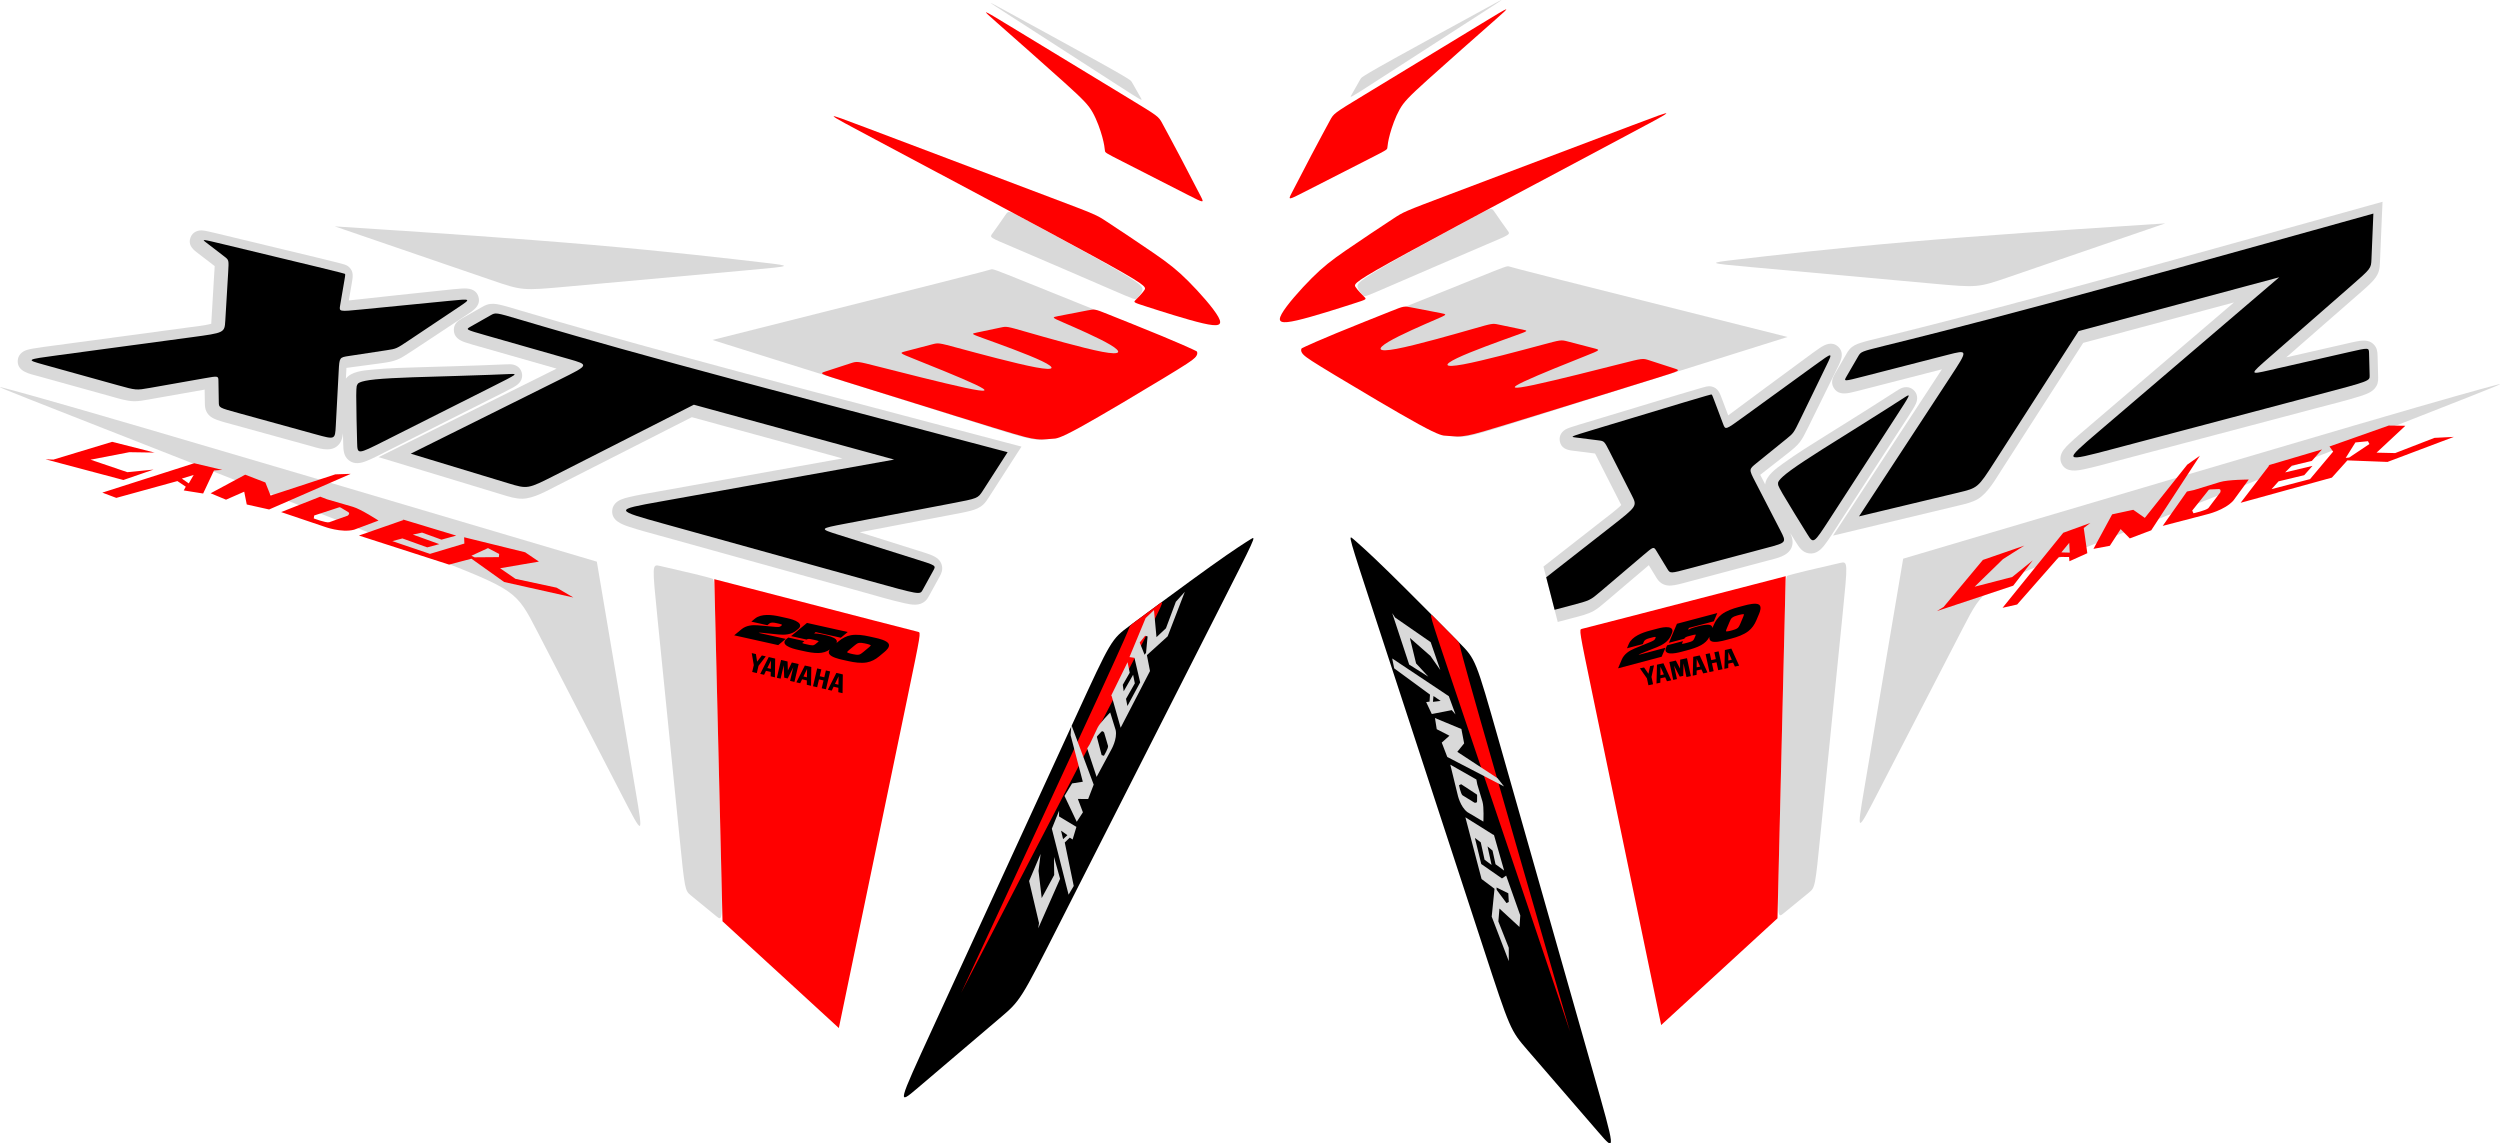 <?xml version="1.0" encoding="UTF-8"?>
<!DOCTYPE svg PUBLIC "-//W3C//DTD SVG 1.1//EN" "http://www.w3.org/Graphics/SVG/1.1/DTD/svg11.dtd">
<!-- Creator: CorelDRAW -->
<svg xmlns="http://www.w3.org/2000/svg" xml:space="preserve" width="1178.99mm" height="539.232mm" version="1.1" style="shape-rendering:geometricPrecision; text-rendering:geometricPrecision; image-rendering:optimizeQuality; fill-rule:evenodd; clip-rule:evenodd"
viewBox="0 0 39029.94 17851.11"
 xmlns:xlink="http://www.w3.org/1999/xlink"
 xmlns:xodm="http://www.corel.com/coreldraw/odm/2003">
 <defs>
  <style type="text/css">
   <![CDATA[
    .fil1 {fill:black}
    .fil0 {fill:#D9D9D9}
    .fil2 {fill:red}
   ]]>
  </style>
 </defs>
 <g id="Camada_x0020_1">
  <path class="fil0" d="M13422.81 8309.73c295.92,93.27 591.84,186.53 887.76,279.8 75.56,23.81 156.03,47.09 229.46,76.54 79.7,31.96 148.84,79.1 166.2,170.32 12.14,63.76 -7.44,112.15 -36.96,165.84 -55.99,101.82 -111.96,203.65 -167.95,305.46 -14.91,27.11 -29.66,50.04 -52.52,71.63 -91.62,86.53 -215.35,63 -325.87,38.49 -216.48,-48.03 -437.69,-114.84 -651.59,-174.23 -1061.88,-294.86 -2123.77,-589.71 -3185.65,-884.57 -154.53,-42.91 -313.57,-84.41 -465.59,-135.18 -116.66,-38.95 -270.81,-96.5 -262.79,-248.56 4.49,-85.12 61.91,-143.09 135.64,-175.22 40.96,-17.85 86.86,-29.83 130.28,-40.14 134.41,-31.91 274.58,-54.76 410.65,-79.18 972.49,-174.54 1944.98,-349.06 2917.47,-523.59 0.21,-0.04 0.42,-0.08 0.64,-0.12 -630.73,-172.77 -1261.47,-345.55 -1892.21,-518.32 -152.94,-41.89 -305.86,-83.83 -458.81,-125.71 -124.92,63.46 -249.82,126.94 -374.74,190.41 -576.55,292.95 -1153.11,585.91 -1729.66,878.85 -153.31,77.9 -363.23,199.56 -537.87,203.77 -109.71,2.65 -219.37,-33.86 -323.26,-65.39 -405.62,-123.06 -811.24,-246.12 -1216.85,-369.18 -101.37,-30.75 -202.72,-61.58 -304.11,-92.27l-404 -122.3 377.94 -187.97c154.88,-77.03 309.78,-154.04 464.67,-231.06 619.55,-308.08 1239.1,-616.14 1858.65,-924.22 25.9,-12.87 51.88,-25.72 77.85,-38.63 -398.57,-113.8 -797.14,-227.6 -1195.71,-341.4 -77.11,-22.01 -156.82,-43.26 -232.65,-69.17 -91.23,-31.18 -176.27,-82.37 -175.88,-194.55 0.31,-91 57.93,-139.72 128.21,-179.58 104.73,-59.38 209.46,-118.75 314.18,-178.13 24.06,-13.64 46.93,-25.94 73.33,-34.85 69.66,-23.51 135.49,-15.29 205.46,0.65 103.12,23.49 208.66,57.37 310.18,87.45 820.6,243.17 1643.59,475.27 2469.27,700.7 1393.04,380.33 2789.93,748.17 4186.22,1116.39 317.27,83.67 634.5,167.46 951.8,251l223.36 58.81 -125.29 194c-25.75,39.98 -51.43,79.96 -77.15,119.96 -103.07,160.25 -206.15,320.49 -309.22,480.74 -25.29,39.33 -49.38,76.2 -83.77,108.59 -56.27,53 -122.78,78.38 -196.18,97.96 -103.55,27.63 -214.54,46.3 -319.93,66.41 -471,89.91 -942,179.83 -1413,269.73z"/>
  <path class="fil0" d="M5400.2 5911.33c82.95,-111.28 272.25,-126.89 397.22,-139.37 266.72,-26.65 545.44,-32.4 813.61,-40.64 152.83,-4.69 305.67,-8.77 458.51,-13.26 275.46,-8.09 550.75,-17.96 826.07,-29.74 23.08,-0.98 46.52,-2.2 69.61,-1.52 79.45,2.34 151.22,39.75 177.97,121.26 27.81,84.72 -11.61,160.29 -79.28,207.69 -24.28,17.01 -51.25,31.87 -77.31,45.98 -95.07,51.48 -193.24,99.53 -289.84,148.16 -557.54,280.63 -1115.08,561.24 -1672.62,841.87 -96.2,48.42 -196.88,102.1 -296.47,142.71 -92.32,37.65 -193.09,60.58 -279.94,-6.75 -83.87,-65.02 -86.83,-160.57 -89.33,-256.21 -1.46,-55.82 -3.02,-111.75 -4.56,-167.75 -7.6,76.28 -26.48,149.66 -91.3,202.28 -118.55,96.26 -297.93,28.6 -428.39,-7.36 -403.01,-111.09 -806.03,-222.18 -1209.05,-333.28 -77.98,-21.49 -161.51,-42.3 -237.39,-69.98 -71.58,-26.11 -133.37,-62.45 -166.8,-134.77 -18.65,-40.34 -21.67,-76.91 -22.38,-120.13 -1.2,-72.73 -2.39,-145.47 -3.59,-218.2 -7.36,1.42 -14.25,2.73 -20.43,3.82 -285.05,50.33 -570.11,100.65 -855.16,150.98 -74.4,13.14 -150.97,28.15 -226.77,26.97 -113.13,-1.75 -240.1,-42.54 -348.77,-72.73 -383.73,-106.61 -767.46,-213.22 -1151.19,-319.83 -123.53,-34.32 -322.82,-67.11 -315.85,-238.77 3.52,-86.55 63.98,-144.01 141.06,-168.78 31.67,-10.18 65.84,-16.63 98.59,-22.36 108.44,-18.97 219.49,-32.47 328.63,-47.17 690.35,-93.02 1380.7,-186.05 2071.05,-279.08 57.78,-7.79 297.23,-34.78 381.89,-60.9 1.28,-14.95 1.72,-31.44 2.36,-42.23 15.07,-252.49 30.14,-504.99 45.21,-757.48 1.5,-25.22 5.89,-67.97 5.97,-100.73 -0.24,-0.18 -0.47,-0.36 -0.71,-0.54 -94.88,-72.92 -189.79,-145.83 -284.67,-218.74 -72.11,-55.41 -131.55,-125.43 -90.75,-229.14 32.1,-81.6 110.2,-115.84 191.47,-107.48 24.09,2.48 48.54,7.47 72.22,12.48 85.22,18.05 170.49,39.45 255.22,59.79 483.23,116.04 966.58,231.76 1449.45,349.29 116.04,28.24 232.26,56.37 347.96,86.02 28.7,7.35 57.87,14.62 86.14,23.53 26.62,8.39 49.59,20.45 70.53,39.39 79.78,72.14 59.23,161.27 43.81,251.63 -15.37,90.08 -30.74,180.15 -46.11,270.23 497.08,-55.71 994.78,-107.63 1492.12,-160.18 90.2,-9.53 182.15,-20.61 272.64,-25.97 103.83,-6.14 218.65,4.71 257.54,124.95 48.92,151.25 -101.43,232.95 -202.76,299.92 -277.57,183.45 -555.14,366.9 -832.71,550.35 -214.77,141.94 -248.98,159.91 -502.99,194.07 -173.81,23.38 -347.61,46.75 -521.42,70.12 -1.88,27.33 -2.45,56.97 -3.43,75.38 -1.64,30.74 -3.27,61.48 -4.91,92.23z"/>
  <path class="fil1" d="M4953.78 4166.38c-374.46,-91.15 -1090.78,-263.17 -1448.95,-349.17 -358.16,-86.01 -358.16,-86.01 -287,-31.32 71.17,54.69 213.52,164.05 284.67,218.74 71.17,54.69 71.17,54.69 59.87,244.06 -11.31,189.37 -33.91,568.11 -45.21,757.48 -11.31,189.37 -11.31,189.37 -529.07,259.14 -517.76,69.76 -1553.28,209.3 -2071.05,279.07 -517.76,69.76 -517.76,69.76 -229.97,149.72 287.8,79.95 863.4,239.87 1151.19,319.82 287.8,79.95 287.8,79.95 501.59,42.2 213.79,-37.75 641.37,-113.23 855.16,-150.98 213.79,-37.75 213.79,-37.75 215.15,45.12 1.36,82.85 4.09,248.58 5.45,331.44 1.36,82.85 1.36,82.85 303.62,166.17 302.27,83.31 906.79,249.95 1209.05,333.28 302.27,83.31 302.27,83.31 313.66,-130.75 11.39,-214.06 34.15,-642.18 45.54,-856.24 11.39,-214.06 11.39,-214.06 159.55,-236.62 148.18,-22.56 444.54,-67.69 592.71,-90.25 148.18,-22.56 148.18,-22.56 343.15,-152.87 194.97,-130.3 584.92,-390.9 779.9,-521.2 194.97,-130.3 194.97,-130.3 -149.13,-96.45 -344.1,33.83 -1032.3,101.5 -1376.41,135.35 -344.1,33.83 -344.1,33.83 -327.39,-64.15 16.71,-97.98 50.16,-293.95 66.87,-391.93 16.72,-97.98 16.72,-97.98 0.41,-103.12 -16.3,-5.14 -48.89,-15.41 -423.36,-106.55zm5637.68 1525.31c-1332.07,-363.69 -2092.52,-589.03 -2472.74,-701.69 -380.22,-112.68 -380.22,-112.68 -458.77,-68.14 -78.54,44.54 -235.63,133.59 -314.18,178.13 -78.54,44.54 -78.54,44.54 243.68,136.54 322.23,91.99 966.68,275.99 1288.89,368 322.23,91.99 322.23,91.99 -142.43,323.05 -464.65,231.05 -1393.99,693.16 -1858.65,924.22 -464.65,231.05 -464.65,231.05 -464.65,231.05 0,0 0,0 304.21,92.3 304.22,92.29 912.64,276.88 1216.85,369.19 304.22,92.29 304.22,92.29 736.64,-127.42 432.42,-219.71 1297.25,-659.14 1729.66,-878.86 432.42,-219.71 432.42,-219.71 432.42,-219.71 0,0 0,0 521.25,142.79 521.26,142.78 1563.77,428.34 2085.02,571.13 521.26,142.78 521.26,142.78 521.26,142.78 0,0 0,0 -729.37,130.91 -729.36,130.9 -2188.1,392.69 -2917.47,523.59 -729.36,130.9 -729.36,130.9 67.05,352.04 796.41,221.15 2389.24,663.42 3185.65,884.57 796.41,221.15 796.41,221.15 838.4,144.79 41.99,-76.37 125.96,-229.11 167.95,-305.46 41.99,-76.37 41.99,-76.37 -262.29,-172.26 -304.27,-95.91 -912.81,-287.71 -1217.09,-383.6 -304.27,-95.91 -304.27,-95.91 108.84,-174.76 413.11,-78.86 1239.32,-236.59 1652.43,-315.44 413.11,-78.87 413.11,-78.87 490.41,-199.05 77.31,-120.19 231.92,-360.56 309.22,-480.74 77.31,-120.19 77.31,-120.19 77.31,-120.19 0,0 0,0 -951.86,-251.01 -951.85,-251.03 -2855.55,-753.07 -4187.63,-1116.76zm-3467.39 177.74c-417.81,12.27 -979.76,25.11 -1260.37,53.14 -280.61,28.04 -279.9,71.27 -285.09,83.97 -5.2,12.7 -16.3,-5.14 -17.01,171.45 -0.7,176.58 9,547.58 13.85,733.08 4.85,185.5 4.85,185.5 423.01,-24.97 418.16,-210.47 1254.47,-631.4 1672.62,-841.87 418.16,-210.47 418.16,-210.47 281.31,-204.62 -136.83,5.85 -410.5,17.54 -828.31,29.81z"/>
  <path class="fil0" d="M35692.97 5579.29c302.5,-68.99 605,-137.99 907.51,-206.98 77.24,-17.62 158.45,-38.18 236.7,-49.86 84.93,-12.68 168.41,-6.93 229.48,63.03 42.68,48.9 50.23,100.55 51.88,161.8 3.11,116.15 6.25,232.31 9.36,348.46 0.83,30.92 -0.31,58.17 -9.14,88.35 -35.36,120.96 -154.03,163.16 -261.79,197.83 -211.09,67.9 -435.75,122 -650.35,178.79 -1065.38,281.94 -2130.77,563.9 -3196.15,845.84 -155.04,41.03 -313.26,85.56 -470.11,118.54 -120.36,25.31 -282.47,53.51 -352.36,-81.77 -39.12,-75.72 -18.85,-154.75 28.55,-219.74 26.33,-36.09 59.89,-69.62 92.16,-100.45 99.88,-95.44 209.3,-185.97 314.4,-275.78 751.12,-641.89 1502.24,-1283.77 2253.36,-1925.66 0.16,-0.14 0.33,-0.28 0.49,-0.42 -631.62,169.51 -1263.24,339.03 -1894.86,508.54 -153.15,41.1 -306.32,82.16 -459.47,123.29 -75.74,117.87 -151.48,235.75 -227.22,353.63 -349.6,544.08 -699.19,1088.15 -1048.79,1632.23 -92.96,144.67 -212.67,355.71 -361.26,447.56 -93.35,57.7 -206.43,81.59 -312.01,106.87 -412.23,98.69 -824.45,197.39 -1236.68,296.08 -103.02,24.67 -206.06,49.26 -309.07,73.99l-410.44 98.54 231.21 -353.14c94.76,-144.72 189.53,-289.43 284.3,-434.14 379.07,-578.85 758.13,-1157.69 1137.19,-1736.54 15.85,-24.2 31.78,-48.4 47.66,-72.66 -401.46,103.13 -802.93,206.26 -1204.39,309.39 -77.67,19.95 -157.19,41.88 -235.72,57.83 -94.48,19.18 -193.74,17.95 -250.06,-79.05 -45.7,-78.7 -20.59,-149.85 19.94,-219.75 60.38,-104.15 120.78,-208.29 181.16,-312.44 13.87,-23.92 27.4,-46.09 45.68,-67.12 48.24,-55.48 109.21,-81.63 177.64,-103.23 100.86,-31.82 209.06,-55.89 311.87,-81.21 831.04,-204.68 1658.55,-420.1 2485.01,-642.65 1394.35,-375.47 2785.73,-763.67 4176.77,-1151.23 316.07,-88.06 632.18,-176 948.22,-264.19l222.47 -62.08 -10.13 230.72c-2.03,47.51 -3.99,94.99 -5.99,142.5 -8,190.37 -16.02,380.73 -24.01,571.1 -1.96,46.71 -4.12,90.71 -17.44,136.03 -21.79,74.16 -66.37,129.67 -119.82,183.64 -75.41,76.16 -161.77,148.33 -242.55,218.93 -361.07,315.52 -722.13,631.05 -1083.2,946.58z"/>
  <path class="fil0" d="M24319.39 9710.1l-223.09 -864.45c305.15,-238.55 610.29,-477.1 915.44,-715.64 45.94,-35.91 238.95,-180.17 298.82,-245.47 -6.45,-13.55 -14.4,-28 -19.3,-37.64 -114.54,-225.52 -229.08,-451.04 -343.62,-676.57 -11.44,-22.52 -29.26,-61.63 -45.74,-89.95 -0.3,-0.04 -0.59,-0.07 -0.88,-0.11 -118.73,-15 -237.46,-29.99 -356.18,-44.98 -90.22,-11.39 -176.89,-41.79 -194.07,-151.9 -13.52,-86.64 36.58,-155.64 110.95,-189.48 22.04,-10.03 45.66,-18.08 68.64,-25.71 82.67,-27.48 167.06,-52.08 250.46,-77.32 475.66,-143.97 951.27,-288.26 1427.37,-430.75 114.41,-34.25 228.93,-68.68 343.75,-101.54 28.48,-8.15 57.33,-16.62 86.23,-23.21 27.21,-6.21 53.13,-7.4 80.78,-1.64 105.29,21.96 132.58,109.26 164.92,195.03 32.24,85.5 64.48,171.01 96.72,256.51 400.85,-299.18 804.15,-595.4 1206.83,-892 73.03,-53.79 146.78,-109.8 222.18,-160.14 86.51,-57.75 191.08,-106.38 285.38,-22.27 118.62,105.82 30.14,252.28 -23.48,361.26 -146.88,298.54 -293.76,597.08 -440.64,895.61 -113.65,230.99 -134.1,263.78 -336.06,421.57 -138.19,107.97 -276.38,215.94 -414.57,323.91 12.18,24.54 26.66,50.4 35.11,66.79 14.12,27.36 28.23,54.71 42.36,82.07 15.37,-137.94 170.86,-247.04 272.41,-320.94 216.72,-157.73 454.36,-303.5 681.63,-446.08 129.52,-81.26 259.38,-161.98 389,-243.06 233.64,-146.14 466.24,-293.71 697.9,-442.96 19.42,-12.51 39.04,-25.4 59.3,-36.48 69.75,-38.12 150.58,-42.08 214.85,14.74 66.8,59.07 70.95,144.2 36.49,219.29 -12.36,26.93 -28.14,53.39 -43.49,78.73 -56.04,92.46 -116.5,183.52 -175.3,274.28 -339.41,523.84 -678.83,1047.66 -1018.24,1571.49 -58.57,90.39 -118.34,187.58 -183.77,272.93 -60.65,79.12 -136.03,149.82 -245.01,135.59 -105.22,-13.75 -156.05,-94.72 -206.52,-176 -29.45,-47.43 -59.06,-94.92 -88.68,-142.47 31.98,69.68 52.75,142.54 23.39,220.7 -53.69,142.96 -242.67,175.18 -373.43,210.05 -403.93,107.71 -807.87,215.43 -1211.8,323.14 -78.16,20.84 -160.76,45.09 -240.23,59.53 -74.97,13.62 -146.64,13.48 -212.03,-32.05 -36.48,-25.4 -57.55,-55.44 -80,-92.38 -37.78,-62.17 -75.55,-124.33 -113.32,-186.5 -5.63,4.95 -10.92,9.55 -15.7,13.62 -220.58,187.44 -441.18,374.86 -661.76,562.3 -57.58,48.93 -116.07,100.55 -182.09,137.83 -98.51,55.63 -228.71,84.58 -337.73,113.42 -74.72,19.76 -149.45,39.53 -224.17,59.29z"/>
  <path class="fil1" d="M31926.92 4750.13c-1333.33,359.03 -2103.45,548.71 -2488.51,643.55 -385.06,94.83 -385.06,94.83 -430.35,172.95 -45.28,78.11 -135.86,234.32 -181.16,312.44 -45.28,78.11 -45.28,78.11 279.28,-5.26 324.57,-83.38 973.69,-250.13 1298.25,-333.5 324.56,-83.38 324.56,-83.38 40.27,350.75 -284.29,434.13 -852.89,1302.4 -1137.19,1736.54 -284.29,434.13 -284.29,434.13 -284.29,434.13 0,0 0,0 309.17,-74.02 309.17,-74.03 927.51,-222.07 1236.67,-296.08 309.17,-74.03 309.17,-74.03 571.37,-482.09 262.2,-408.06 786.58,-1224.17 1048.78,-1632.23 262.2,-408.06 262.2,-408.06 262.2,-408.06 0,0 0,0 521.98,-140.08 521.99,-140.1 1565.96,-420.28 2087.94,-560.36 521.99,-140.1 521.99,-140.1 521.99,-140.1 0,0 0,0 -563.34,481.42 -563.33,481.41 -1690.01,1444.23 -2253.35,1925.66 -563.34,481.41 -563.34,481.41 235.7,269.95 799.04,-211.46 2397.11,-634.39 3196.15,-845.85 799.04,-211.46 799.04,-211.46 796.7,-298.57 -2.34,-87.12 -7.03,-261.35 -9.36,-348.46 -2.34,-87.12 -2.34,-87.12 -313.38,-16.17 -311.04,70.93 -933.12,212.82 -1244.16,283.77 -311.04,70.93 -311.04,70.93 5.66,-205.81 316.69,-276.75 950.05,-830.24 1266.74,-1106.97 316.69,-276.75 316.69,-276.75 322.68,-419.51 6,-142.78 18.02,-428.33 24.01,-571.1 6,-142.78 6,-142.78 6,-142.78 0,0 0,0 -948.28,264.21 -948.28,264.19 -2844.84,792.58 -4178.18,1151.62zm-7656.56 4769.96l-130.93 -507.34c366.22,-286.3 762.64,-596.19 1010.19,-789.7 411.6,-321.77 411.6,-321.77 325.7,-490.91 -85.91,-169.14 -257.72,-507.43 -343.63,-676.57 -85.91,-169.14 -85.91,-169.14 -174.96,-180.39 -89.04,-11.25 -267.13,-33.73 -356.18,-44.98 -89.04,-11.25 -89.04,-11.25 263.51,-117.95 352.55,-106.71 1057.66,-320.11 1426.87,-430.61 369.22,-110.51 402.54,-118.11 419.2,-121.91 16.66,-3.8 16.66,-3.8 51.74,89.2 35.07,93 105.2,279.02 140.27,372.03 35.07,93 35.07,93 314.95,-110.02 279.87,-203.03 839.62,-609.08 1119.5,-812.11 279.87,-203.04 279.87,-203.04 177.43,7.91 -102.44,210.95 -307.34,632.83 -409.78,843.78 -102.44,210.95 -102.44,210.95 -218.93,305.27 -116.48,94.32 -349.45,282.97 -465.93,377.3 -116.48,94.32 -116.48,94.32 -18.17,284.81 98.3,190.49 294.93,571.48 393.24,761.97 98.3,190.49 98.3,190.49 -204.65,271.28 -302.95,80.78 -908.85,242.34 -1211.8,323.13 -302.95,80.78 -302.95,80.78 -345.98,9.96 -43.03,-70.82 -129.1,-212.48 -172.13,-283.29 -43.03,-70.82 -43.03,-70.82 -208.47,69.75 -165.44,140.58 -496.32,421.72 -661.76,562.29 -165.44,140.58 -165.44,140.58 -454.2,216.96 -73.02,19.31 -164.49,43.5 -265.09,70.11zm4753.9 -2865c-354.38,221.65 -832.87,516.6 -1060.9,682.55 -228.01,165.95 -205.56,202.9 -203.63,216.48 1.93,13.58 -16.66,3.8 71.93,156.55 88.59,152.75 284.38,468.04 382.28,625.68 97.89,157.64 97.89,157.64 352.45,-235.23 254.56,-392.88 763.69,-1178.62 1018.24,-1571.5 254.56,-392.87 254.56,-392.87 139.41,-318.69 -115.13,74.17 -345.41,222.51 -699.79,444.16z"/>
  <path class="fil0" d="M9239.44 3822.6c-1192.87,-103.26 -2602.95,-195.85 -3308,-242.13 -705.03,-46.29 -705.03,-46.29 -705.03,-46.29 0,0 0,0 487.82,167.36 487.84,167.35 1463.5,502.07 1951.32,669.42 487.84,167.36 487.84,167.36 1192.87,103.27 705.05,-64.1 2115.13,-192.3 2820.16,-256.38 705.04,-64.1 705.04,-64.1 217.21,-121.06 -487.82,-56.98 -1463.49,-170.93 -2656.35,-274.19z"/>
  <path class="fil0" d="M29790.49 3776.08c1192.87,-103.26 2602.95,-195.85 3308,-242.13 705.03,-46.29 705.03,-46.29 705.03,-46.29 0,0 0,0 -487.82,167.36 -487.84,167.35 -1463.5,502.07 -1951.32,669.42 -487.84,167.36 -487.84,167.36 -1192.87,103.27 -705.05,-64.1 -2115.13,-192.3 -2820.16,-256.38 -705.04,-64.1 -705.04,-64.1 -217.21,-121.06 487.82,-56.98 1463.49,-170.93 2656.35,-274.19z"/>
  <path class="fil0" d="M14630.45 4424.37c-729.96,185.16 -2118.68,534.13 -2813.04,708.61 -694.35,174.48 -694.35,174.48 -694.35,174.48 0,0 0,0 861.7,270.62 861.72,270.61 2585.16,811.86 3446.87,1082.49 861.72,270.61 861.72,270.61 1278.33,35.6 416.62,-235.02 1249.83,-705.03 1666.45,-940.05 416.62,-235.02 416.62,-235.02 -131.74,-455.79 -548.36,-220.77 -1645.09,-662.3 -2193.46,-883.07 -548.36,-220.77 -548.36,-220.77 -583.97,-210.09 -35.61,10.68 -106.82,32.04 -836.79,217.2z"/>
  <path class="fil0" d="M24399.48 4377.86c729.96,185.16 2118.68,534.13 2813.04,708.61 694.35,174.48 694.35,174.48 694.35,174.48 0,0 0,0 -861.7,270.62 -861.72,270.61 -2585.16,811.87 -3446.87,1082.49 -861.72,270.61 -861.72,270.61 -1278.33,35.6 -416.62,-235.02 -1249.83,-705.03 -1666.45,-940.05 -416.62,-235.02 -416.62,-235.02 131.75,-455.79 548.36,-220.77 1645.09,-662.3 2193.46,-883.07 548.36,-220.77 548.36,-220.77 583.97,-210.09 35.61,10.68 106.82,32.04 836.79,217.2z"/>
  <path class="fil0" d="M10840.15 8960.24c-162.01,-39.17 -411.26,-96.14 -535.9,-124.63 -124.62,-28.49 -124.62,-28.49 -39.17,820.77 85.47,849.25 256.38,2547.76 341.84,3397.01 85.46,849.25 85.46,849.25 183.38,929.38 97.93,80.11 293.78,240.36 391.7,320.48 97.93,80.11 97.93,80.11 76.56,-810.08 -21.37,-890.2 -64.09,-2670.61 -85.45,-3560.8 -21.37,-890.21 -21.37,-890.21 -58.76,-900.89 -37.39,-10.68 -112.17,-32.06 -274.2,-71.23z"/>
  <path class="fil0" d="M28189.79 8913.73c162.01,-39.17 411.26,-96.14 535.9,-124.63 124.62,-28.49 124.62,-28.49 39.17,820.77 -85.47,849.25 -256.38,2547.76 -341.84,3397.01 -85.46,849.25 -85.46,849.25 -183.38,929.38 -97.93,80.11 -293.78,240.36 -391.7,320.48 -97.93,80.11 -97.93,80.11 -76.56,-810.08 21.37,-890.2 64.09,-2670.61 85.45,-3560.8 21.37,-890.21 21.37,-890.21 58.76,-900.89 37.39,-10.68 112.17,-32.06 274.2,-71.23z"/>
  <path class="fil0" d="M2263.67 6685.48c1570.31,459.34 4312.14,1271.2 5683.05,1677.13 1370.91,405.93 1370.91,405.93 1370.91,405.93 0,0 0,0 121.06,715.73 121.07,715.72 363.21,2147.16 484.28,2862.89 121.07,715.72 121.07,715.72 -210.09,74.77 -331.15,-640.95 -993.45,-1922.83 -1324.62,-2563.78 -331.15,-640.95 -331.15,-640.95 -1691.39,-1175.07 -1360.23,-534.13 -4080.68,-1602.36 -5440.91,-2136.48 -1360.23,-534.12 -1360.23,-534.12 -1160.82,-480.71 199.41,53.4 598.21,160.23 2168.53,619.58z"/>
  <path class="fil0" d="M36766.27 6638.97c-1570.31,459.34 -4312.14,1271.2 -5683.05,1677.13 -1370.9,405.93 -1370.9,405.93 -1370.9,405.93 0,0 0,0 -121.06,715.73 -121.07,715.72 -363.21,2147.16 -484.28,2862.89 -121.07,715.72 -121.07,715.72 210.09,74.77 331.15,-640.95 993.45,-1922.83 1324.62,-2563.78 331.15,-640.95 331.15,-640.95 1691.38,-1175.07 1360.23,-534.13 4080.68,-1602.36 5440.92,-2136.48 1360.23,-534.12 1360.23,-534.12 1160.82,-480.71 -199.41,53.4 -598.21,160.23 -2168.53,619.58z"/>
  <path class="fil0" d="M17150.26 964.58c-381.01,-211.87 -1078.93,-592.88 -1427.88,-783.38 -348.96,-190.5 -348.96,-190.5 62.32,74.78 411.28,265.27 1233.82,795.84 1645.1,1061.12 411.27,265.27 411.27,265.27 381.01,211.87 -30.27,-53.41 -90.81,-160.24 -121.07,-213.65 -30.27,-53.41 -30.27,-53.41 -62.32,-74.78 -32.05,-21.37 -96.14,-64.1 -477.14,-275.97z"/>
  <path class="fil0" d="M21759.25 918.07c381.01,-211.87 1078.93,-592.88 1427.88,-783.38 348.96,-190.5 348.96,-190.5 -62.32,74.78 -411.28,265.27 -1233.82,795.84 -1645.1,1061.12 -411.27,265.27 -411.27,265.27 -381.01,211.87 30.27,-53.41 90.81,-160.24 121.07,-213.65 30.27,-53.41 30.27,-53.41 62.32,-74.78 32.05,-21.37 96.14,-64.1 477.14,-275.97z"/>
  <path class="fil0" d="M17027.53 3982.84c-343.35,-189.94 -813.06,-443.47 -1047.92,-570.22 -234.84,-126.76 -234.84,-126.76 -284.1,-55.09 -49.26,71.66 -147.8,214.98 -198.84,283.09 -51.04,68.1 -54.6,60.97 325.21,222.39 379.82,161.42 1143.03,491.4 1524.63,656.38 381.6,164.98 381.6,164.98 404.75,138.87 23.15,-26.12 69.43,-78.33 82.22,-121.46 12.79,-43.14 -7.91,-77.19 -126.77,-157.4 -118.85,-80.22 -335.83,-206.61 -679.18,-396.56z"/>
  <path class="fil0" d="M22002.41 3936.33c343.35,-189.94 813.06,-443.47 1047.92,-570.22 234.84,-126.76 234.84,-126.76 284.1,-55.09 49.26,71.66 147.8,214.98 198.84,283.09 51.04,68.1 54.6,60.97 -325.21,222.39 -379.82,161.42 -1143.03,491.4 -1524.63,656.38 -381.6,164.98 -381.6,164.98 -404.75,138.87 -23.15,-26.12 -69.43,-78.33 -82.22,-121.46 -12.79,-43.14 7.91,-77.19 126.77,-157.4 118.85,-80.22 335.83,-206.61 679.18,-396.56z"/>
  <path class="fil1" d="M18897.46 8844.31c-377.32,269.68 -962.62,703.54 -1255.26,920.48 -292.65,216.93 -292.65,216.93 -849.62,1429.49 -556.98,1212.56 -1670.92,3637.65 -2227.89,4850.2 -556.98,1212.55 -556.98,1212.55 -236.55,939.99 320.41,-272.58 961.26,-817.73 1281.68,-1090.29 320.42,-272.58 320.42,-272.58 934.3,-1482.25 613.87,-1209.67 1841.61,-3629 2455.49,-4838.67 613.87,-1209.67 613.87,-1209.67 529.21,-1156.91 -84.68,52.75 -254.04,158.27 -631.36,427.97z"/>
  <path class="fil1" d="M21682.14 8931.7c331.66,324.19 843.77,842.41 1099.82,1101.53 256.05,259.12 256.05,259.12 621.14,1542.56 365.09,1283.44 1095.27,3850.3 1460.35,5133.74 365.1,1283.44 365.1,1283.44 90.1,965.1 -274.99,-318.35 -824.98,-955.04 -1099.98,-1273.38 -274.99,-318.35 -274.99,-318.35 -696.76,-1607.64 -421.76,-1289.29 -1265.27,-3867.85 -1687.04,-5157.14 -421.76,-1289.29 -421.76,-1289.29 -346.15,-1224.2 75.62,65.07 226.86,195.24 558.52,519.45z"/>
  <path class="fil2" d="M18153.36 5251.63c-265.62,-110.09 -663,-268.89 -861.69,-348.29 -198.69,-79.4 -198.69,-79.4 -311.52,-57.56 -112.81,21.83 -338.45,65.49 -451.27,87.33 -112.82,21.83 -112.82,21.83 71.94,101.95 184.75,80.11 554.25,240.35 735.42,348.96 181.16,108.6 173.99,165.58 -127.36,108.61 -301.34,-56.98 -896.85,-227.9 -1194.61,-313.36 -297.75,-85.47 -297.75,-85.47 -391.03,-65.88 -93.27,19.58 -279.81,58.75 -373.09,78.34 -93.27,19.58 -93.27,19.58 129.15,99.71 222.42,80.11 667.25,240.34 886.09,345.39 218.84,105.04 211.67,154.88 -95.06,97.92 -306.72,-56.98 -912.99,-220.77 -1216.14,-302.66 -303.13,-81.9 -303.13,-81.9 -405.38,-55.2 -102.24,26.71 -306.72,80.11 -408.97,106.82 -102.23,26.71 -102.23,26.71 138.13,122.85 240.36,96.14 721.07,288.42 947.08,395.25 226.01,106.82 197.31,128.19 -152.48,53.42 -349.77,-74.78 -1020.61,-245.71 -1356.04,-331.16 -335.42,-85.47 -335.42,-85.47 -433.98,-53.4 -98.55,32.06 -295.65,96.2 -394.21,128.26 -98.55,32.06 -98.55,32.06 302.45,157.07 401.01,125 1203.02,375 1724.42,536.85 521.42,161.85 762.23,235.55 913.13,279.93 150.91,44.38 211.93,59.45 269.9,70.45 57.98,10.98 112.94,17.91 168.97,17.36 56.05,-0.56 113.19,-8.57 165.08,-10.51 51.9,-1.95 98.56,2.19 428.61,-179.12 330.05,-181.31 943.5,-548.07 1298.14,-762.84 354.64,-214.77 450.45,-277.57 495.26,-322.84 44.82,-45.28 38.63,-73.03 35.53,-86.91 -3.1,-13.88 -3.1,-13.88 -70.05,-44.57 -66.93,-30.69 -200.8,-92.07 -466.43,-202.16z"/>
  <path class="fil2" d="M20854.13 5205.12c266.74,-110.09 665.8,-268.89 865.33,-348.29 199.53,-79.4 199.53,-79.4 312.83,-57.56 113.29,21.83 339.88,65.49 453.18,87.33 113.29,21.83 113.29,21.83 -72.24,101.95 -185.53,80.11 -556.59,240.35 -738.52,348.96 -181.93,108.6 -174.72,165.58 127.9,108.61 302.61,-56.98 900.63,-227.9 1199.65,-313.36 299.01,-85.47 299.01,-85.47 392.68,-65.88 93.66,19.58 280.99,58.75 374.67,78.34 93.66,19.58 93.66,19.58 -129.7,99.71 -223.36,80.11 -670.07,240.34 -889.82,345.39 -219.76,105.04 -212.56,154.88 95.46,97.92 308.01,-56.98 916.84,-220.77 1221.27,-302.66 304.41,-81.9 304.41,-81.9 407.09,-55.2 102.67,26.71 308.01,80.11 410.69,106.82 102.67,26.71 102.67,26.71 -138.71,122.85 -241.37,96.14 -724.11,288.42 -951.07,395.25 -226.96,106.82 -198.14,128.19 153.12,53.42 351.24,-74.78 1024.91,-245.71 1361.76,-331.16 336.83,-85.47 336.83,-85.47 435.81,-53.4 98.97,32.06 296.9,96.2 395.88,128.26 98.97,32.06 98.97,32.06 -303.72,157.07 -402.7,125 -1208.09,375 -1731.7,536.85 -523.62,161.85 -765.44,235.55 -916.98,279.93 -151.55,44.38 -212.82,59.45 -271.04,70.45 -58.22,10.98 -113.41,17.91 -169.68,17.36 -56.28,-0.56 -113.67,-8.57 -165.78,-10.51 -52.12,-1.95 -98.98,2.19 -430.42,-179.12 -331.44,-181.31 -947.48,-548.07 -1303.62,-762.84 -356.13,-214.77 -452.36,-277.57 -497.35,-322.84 -45.01,-45.28 -38.8,-73.03 -35.68,-86.91 3.11,-13.88 3.11,-13.88 70.34,-44.57 67.22,-30.69 201.64,-92.07 468.39,-202.16z"/>
  <path class="fil2" d="M13669.22 9693.79c-537.68,-138.88 -1527.58,-395.25 -2022.54,-523.43 -494.94,-128.2 -494.94,-128.2 -494.94,-128.2 0,0 0,0 21.37,890.21 21.37,890.19 64.09,2670.6 85.45,3560.8 21.37,890.2 21.37,890.2 21.37,890.2 0,0 0,0 302.66,277.74 302.68,277.74 908.01,833.22 1210.67,1110.97 302.68,277.74 302.68,277.74 302.68,277.74 0,0 0,0 213.65,-1029.06 213.65,-1029.08 640.94,-3087.22 854.58,-4116.29 213.65,-1029.08 213.65,-1029.08 170.92,-1039.76 -42.72,-10.68 -128.18,-32.05 -665.86,-170.92z"/>
  <path class="fil2" d="M25360.72 9647.27c537.68,-138.88 1527.58,-395.25 2022.54,-523.43 494.94,-128.2 494.94,-128.2 494.94,-128.2 0,0 0,0 -21.37,890.21 -21.37,890.19 -64.09,2670.6 -85.45,3560.8 -21.37,890.2 -21.37,890.2 -21.37,890.2 0,0 0,0 -302.66,277.74 -302.68,277.74 -908.01,833.22 -1210.67,1110.97 -302.68,277.74 -302.68,277.74 -302.68,277.74 0,0 0,0 -213.65,-1029.06 -213.65,-1029.08 -640.94,-3087.22 -854.58,-4116.29 -213.65,-1029.08 -213.65,-1029.08 -170.92,-1039.76 42.72,-10.68 128.18,-32.05 665.86,-170.92z"/>
  <path class="fil2" d="M18441.06 2477.92c-119.28,-226.11 -236.78,-443.32 -295.54,-551.92 -58.76,-108.61 -58.76,-108.61 -521.66,-389.91 -462.9,-281.31 -1388.71,-843.91 -1851.62,-1125.21 -462.9,-281.31 -462.9,-281.31 -208.3,-56.98 254.6,224.33 763.79,672.99 1057.55,938.27 293.77,265.28 372.11,347.18 437.98,464.69 65.88,117.5 119.29,270.62 149.56,381.02 30.27,110.38 37.38,178.03 40.94,211.86 3.56,33.83 3.56,33.83 261.73,165.59 258.16,131.75 774.47,395.24 1032.63,527 258.16,131.74 258.16,131.74 197.63,14.24 -60.53,-117.51 -181.6,-352.53 -300.9,-578.64z"/>
  <path class="fil2" d="M20468.46 2431.4c119.28,-226.11 236.78,-443.32 295.54,-551.92 58.76,-108.61 58.76,-108.61 521.67,-389.91 462.9,-281.31 1388.71,-843.91 1851.62,-1125.21 462.9,-281.31 462.9,-281.31 208.3,-56.98 -254.6,224.33 -763.79,672.99 -1057.55,938.27 -293.77,265.28 -372.11,347.18 -437.98,464.69 -65.88,117.5 -119.29,270.62 -149.56,381.02 -30.27,110.38 -37.38,178.03 -40.94,211.86 -3.56,33.83 -3.56,33.83 -261.73,165.59 -258.16,131.75 -774.47,395.24 -1032.63,527 -258.16,131.74 -258.16,131.74 -197.63,14.24 60.53,-117.51 181.6,-352.53 300.9,-578.64z"/>
  <path class="fil2" d="M18016.53 3954.41c-231.44,-160.25 -566.17,-381.01 -733.52,-491.38 -167.35,-110.39 -167.35,-110.39 -883.08,-381.01 -715.72,-270.63 -2147.15,-811.88 -2862.88,-1082.49 -715.72,-270.62 -715.72,-270.62 128.18,178.04 843.91,448.65 2531.74,1345.98 3379.2,1808.89 847.48,462.9 854.6,491.39 822.55,541.24 -32.05,49.85 -103.26,121.06 -138.87,156.67 -35.61,35.61 -35.61,35.61 174.48,103.27 210.09,67.65 630.25,202.95 875.95,259.93 245.7,56.96 316.91,35.61 242.12,-99.7 -74.77,-135.32 -295.53,-384.57 -470,-559.04 -174.48,-174.49 -302.67,-274.19 -534.13,-434.42z"/>
  <path class="fil2" d="M21013.41 3907.9c231.44,-160.25 566.17,-381.01 733.52,-491.38 167.35,-110.39 167.35,-110.39 883.08,-381.01 715.72,-270.63 2147.15,-811.88 2862.88,-1082.49 715.72,-270.62 715.72,-270.62 -128.18,178.04 -843.91,448.65 -2531.74,1345.98 -3379.2,1808.89 -847.48,462.9 -854.6,491.39 -822.55,541.24 32.05,49.85 103.26,121.06 138.87,156.67 35.61,35.61 35.61,35.61 -174.48,103.27 -210.09,67.65 -630.25,202.95 -875.95,259.93 -245.7,56.96 -316.91,35.61 -242.12,-99.7 74.77,-135.32 295.53,-384.57 470,-559.04 174.48,-174.49 302.68,-274.19 534.13,-434.42z"/>
  <path class="fil2" d="M17142.13 10886.36c-439.4,955.85 -1287.85,2784.71 -1712.07,3699.15 -424.22,914.43 -424.22,914.43 -424.22,914.43 0,0 0,0 530.29,-1023.06 530.27,-1023.06 1590.82,-3069.18 2121.1,-4092.24 530.28,-1023.06 530.28,-1023.06 439.4,-955.85 -90.89,67.2 -272.65,201.61 -363.53,268.82 -90.9,67.2 -90.9,67.2 -106.06,108.62 -15.17,41.42 -45.5,124.27 -484.89,1080.14z"/>
  <path class="fil2" d="M23104.72 11218.06c288.13,1011.78 847.07,2948.83 1126.54,3917.37 279.46,968.52 279.46,968.52 279.46,968.52 0,0 0,0 -367.68,-1092.09 -367.67,-1092.09 -1103,-3276.28 -1470.68,-4368.37 -367.67,-1092.09 -367.67,-1092.09 -288.13,-1011.78 79.56,80.3 238.63,240.92 318.17,321.22 79.56,80.3 79.56,80.3 88.22,123.56 8.66,43.26 25.97,129.77 314.09,1141.57z"/>
  <path class="fil2" d="M6300.26 8118.21l-696.58 242.72 1406.89 453.6 349.54 -92.17 510.39 363.91 1081.1 242.06 -262.05 -153.55 -642.68 -137.92 -239.42 -165.36 606.08 -103.73 -215.05 -145.5 -952.45 -234.48 3.62 98.4 -536.84 160.85 -587.84 -199.13 157.45 -41.82 387.55 139.46 188.68 -50.35 -413.34 -149.31 143.72 -30.89 303.35 109.94 230.43 -63.1 -838.16 -253.52 15.61 9.89zm1318.26 438.78l-259.04 119.15 49.18 24.73 379.69 -3.12 4.99 -49.23 -174.82 -91.53zm-2618.86 -802.96l-610.72 240.54 674.13 227.8c0,0 267.35,100.15 465.74,47.25l380.45 -142.41c0,0 -271.22,-176.85 -399.02,-214.45l-404.79 -117.67 -105.78 -41.06zm300.03 164.65l-394.43 129.14 -6.78 45.91c0,0 186.57,70.6 239.01,60.28l290.53 -103.5c0,0 44.59,-32.79 8.21,-55.93l-117.24 -70.19 -19.3 -5.72zm-1471.62 -507.91l-539.58 290.15 240.14 100.31 283.96 -125.15 39.67 199.92 349.23 77.97 1274.62 -556.44 -241.33 8.12 -1010.48 331.34 -81.47 -204.68 -314.75 -121.56zm-796.07 -178.73l-1434.72 458.99 218.37 82.09 953.73 -262.61 130.91 87.62 -31.52 58.57 302.47 48.23 169.32 -359.65 129.88 -9.12 -438.44 -104.12zm-193.12 239.71l108.02 75.25 77.07 -132.25 -185.09 56.99zm-1087.93 -573.97l-916.74 277.39 -123.45 -4.26 1215.23 322.97 471.73 -162.97 -409.68 40.83 -574.54 -195.04 605.71 -117.07 393.99 5.97 -662.23 -167.82z"/>
  <path class="fil2" d="M35429.54 7264.42l-449.01 585.25 1424.96 -393.14 241.57 -268.92 626.39 24 1036.52 -391.12 -303.33 15.5 -612.9 237.51 -290.9 -6.8 449.66 -419.4 -259.62 -3.57 -924.83 326.84 57.04 80.26 -360.43 429.14 -600.67 156.24 108.65 -121.38 400.49 -96.17 130.08 -145.65 -427.46 102.09 103.18 -104.71 313.91 -74.63 157.97 -179.24 -839.76 248.19 18.47 -0.3zm1342.75 -356.87l-151.12 241.79 54.68 -6.33 315.66 -211.03 -22.86 -43.89 -196.37 19.46zm-2629.79 766.41l-378.45 536.3 688.53 -179.64c0,0 278.44,-63.05 415.23,-216.17l239.83 -327.87c0,0 -323.78,1.06 -451.24,39.79l-402.94 123.85 -110.96 23.74zm341.17 -27.07l-258.8 324.46 19.54 42.1c0,0 194.71,-43.41 232.87,-80.82l186.03 -245.99c0,0 19.27,-51.88 -23.84,-51.26l-136.52 5.69 -19.27 5.82zm-1508.89 383.28l-291.74 538.72 255.79 -47.97 168.66 -260.48 142.9 145.33 334.71 -126.54 759.97 -1164.79 -197.26 139.26 -662.75 831.65 -180.45 -126.36 -329.82 71.17zm-763.52 287.6l-947.28 1171.22 227.58 -51.25 653.04 -743.04 157.52 1.38 5.81 66.26 279.29 -125.72 -55.89 -393.57 103.55 -78.91 -423.63 153.64zm-29.83 306.37l131.6 3.61 -8.17 -152.85 -123.42 149.24zm-1224.43 117.44l-614 735.1 -105.53 64.21 1193.05 -397.12 304.84 -395.17 -320.02 259.02 -587.3 152.35 442.03 -430.34 332.6 -211.28 -645.66 223.24z"/>
  <path class="fil0" d="M17352.91 10858.47l142.73 502.89 458.11 -885.08 -48.2 -248.25 323.85 -293.5 267.8 -694.86 -139.94 155.3 -154.47 413.9 -147.69 138.42 -39.21 -422.68 -130.25 124.75 -252.72 609.23 78.07 11.18 89.28 383.94 -199.01 368.49 -21.95 -111.87 137.67 -241.8 -26.48 -134.09 -147.29 257.82 -14.27 -101.11 108.37 -189.16 -33.62 -163.98 -259.7 529.61 8.93 -9.15zm440.13 -827.42l75.93 191.01 23.03 -29.71 24.36 -256.24 -38.58 -10.17 -84.73 105.11zm-820.02 1653.26l147.07 444.75 227.78 -422.65c0,0 98.09,-166.26 70.26,-307.24l-85.73 -276.02c0,0 -159.02,158.25 -197.78,239.14l-121.66 256.44 -39.95 65.58zm151.4 -179.35l74.26 283.6 35.83 10.92c0,0 69.01,-115.93 64.55,-152.69l-61.32 -210.06c0,0 -22.79,-34.57 -43.65,-13.27l-63.79 69.27 -5.89 12.21zm-505.64 921.17l191.33 403.68 96.29 -147.91 -78.9 -208.63 160.91 0.94 86.33 -224.5 -349.98 -935.75 -10.63 163.72 190.64 726.64 -167.62 26.57 -118.37 195.23zm-197.58 511.59l261.61 1030.12 80.35 -135.76 -140.29 -678.89 78.54 -76.07 44.09 29.34 59.51 -197.1 -272.45 -163.85 1.97 -88.76 -113.32 280.97zm175.92 163.28l67.15 -62.36 -99.14 -70.22 31.99 132.59zm-530.76 653.52l154.6 656.02 -12.09 82.58 341.27 -774.02 -95.56 -340.36 3.35 281.66 -194.84 360.08 -49.78 -424.28 32.56 -264.61 -179.5 422.93z"/>
  <path class="fil0" d="M23320.31 13037.13l-442.85 -277.75 252.78 964.02 202.08 152.02 -43.83 434.86 266.65 695.3 -0.13 -209.05 -162.58 -410.78 16.93 -201.7 312.26 287.55 13.14 -179.87 -220.49 -621.62 -65.45 44 -323.49 -225.25 -99.09 -406.9 91.23 68.35 59.77 271.75 109.48 81.81 -63.36 -290.08 78.33 65.5 46.26 213.04 134.81 99.22 -161.96 -567.18 -0.5 12.77zm227.51 909.16l-184.33 -90.95 2.8 37.48 153.57 206.57 35.46 -18.29 -7.5 -134.81zm-498.69 -1776.79l-407.12 -231.69 114.01 466.39c0,0 38.55,189.15 153.65,275.18l248.56 147.5c0,0 12.05,-224.02 -13.36,-310.05l-81.46 -271.89 -14.28 -75.45zm7.74 234.58l-245.12 -160.82 -33.92 15.89c0,0 26.42,132.3 54.35,156.61l186.24 114.88c0,0 40.08,10.41 41.29,-19.39l0.96 -94.17 -3.81 -13.01zm-241.68 -1022.65l-412.48 -171.54 27.59 174.32 198.34 102.04 -120.09 107.09 86.29 224.52 886.7 460.29 -101.78 -128.67 -628.31 -411.79 106.66 -132.01 -42.9 -224.25zm-196.02 -512.2l-884.31 -589.56 31.29 154.62 558.95 410.06 -7.36 109.09 -52.39 7.75 87.86 186.2 312.04 -60.87 58 67.22 -104.09 -284.52zm-240 -3.38l-8.07 91.28 120.65 -14.27 -112.57 -77.01zm-43.72 -840.77l-554.24 -383.5 -46.35 -69.41 265.14 803.3 298.96 188.69 -191.17 -206.87 -96.56 -397.87 321.18 281.66 153.09 218.27 -150.05 -434.26z"/>
  <path class="fil1" d="M13059.19 10039.41l36.24 -30.08c55.28,-45.87 118.27,-79.72 189.46,-92.42 90.38,-16.13 196.32,-0.46 285,19.31l98.45 21.95c51.54,11.49 178.02,40.89 205.11,92.74 24.91,47.66 -35.33,102.43 -67.4,129.05l-82.57 68.53c-55.44,46.01 -118.62,80.14 -190.03,92.88 -90.36,16.14 -196.33,0.46 -285,-19.31l-98.45 -21.95c-51.54,-11.49 -178.03,-40.89 -205.11,-92.74 -11.6,-22.19 -4.66,-45.97 9.28,-67.75 -50.63,37.78 -111.11,53.36 -174.18,55.35 -76.61,2.41 -165.82,-14.93 -240.34,-31.55l-76.95 -17.16c-54.96,-12.26 -130.03,-31.53 -177.28,-63.12 -45.87,-30.64 -53.75,-68.09 -9.34,-104.97l30.44 -25.27 251.44 56.07 -27.51 22.82c-1.29,1.06 -5.41,4.55 -5.66,6.33 0.57,1.3 4.16,3.13 5.33,3.73 13.3,6.77 40.77,12.3 55.48,15.58l30.54 6.81c19.62,4.38 49.25,11.18 69.34,10.49 16.97,-0.58 31.68,-7.47 44.64,-18.23l39.06 -32.41c2.58,-2.13 12.37,-10.82 11.5,-14.88 -6.56,-5.49 -48.93,-15.02 -57.9,-17.02l-30.16 -6.73c-14.79,-3.3 -31.84,-7.77 -46.79,-9.87 -16.24,-2.29 -35.03,-2.16 -49.23,7.18l-3.43 2.25 -242.85 -54.15 248.2 -205.97 636.17 141.85 -107.6 89.3 -392.67 -87.56 -24.58 20.39c40.17,-0.51 80.79,5.13 119.69,13.81l47.52 10.59c46.82,10.44 136.27,32.12 171.55,66.89 19.29,19.78 19.43,40.33 10.63,59.22zm-1216.25 -159.32l423.64 94.46 -117.11 97.17 -687.09 -153.21 113.42 -94.13c72.05,-59.78 168.46,-70.09 258.55,-61.93l274.39 24.86c19.18,1.74 60.78,4.28 76.83,-9.05l15.63 -12.97c4.23,-3.5 11.32,-8 4.76,-12.74 -8.79,-7.19 -39.83,-14.28 -50.94,-16.76l-36.22 -8.08c-19.58,-4.37 -43.44,-8.97 -63.55,-8.05 -16.13,0.74 -31.61,4.96 -44.19,15.41l-31.02 25.73 -250.3 -55.81 55.94 -46.44c99.65,-82.71 271.05,-59.73 387.01,-33.87l119.94 26.75c52.34,11.67 123.91,30.92 167.09,64.03 42.25,32.37 43.03,69.08 2.06,103.09l-32.92 27.31c-75.82,62.91 -183.43,69.07 -277.24,59.46l-263.23 -26.97c-10.29,-1.05 -32.4,-2.75 -45.46,1.75zm1636.12 298.19l75.87 -62.97c6.8,-5.64 34.97,-28.79 38.85,-36.06 6.23,-11.72 -54.8,-26.05 -60.09,-27.24l-35.08 -7.82c-29.51,-6.58 -71.52,-13.35 -101.04,-3.91 -18.27,5.85 -44.16,26.85 -58.8,39.01l-75.89 62.97c-6.35,5.26 -35.96,30.34 -37.68,38.12 -0.81,10.75 53.15,23.89 60.05,25.43l35.09 7.82c26.14,5.83 66.61,13.13 93.01,6.02 21.25,-5.71 49.04,-27.52 65.73,-41.37z"/>
  <polygon class="fil1" points="12692.54,10713.75 12757.76,10435.22 12822.67,10450.42 12797.66,10557.18 12868.74,10573.82 12893.74,10467.07 12960.1,10482.6 12894.87,10761.13 12828.51,10745.59 12857.15,10623.29 12786.08,10606.65 12757.44,10728.95 "/>
  <polygon class="fil1" points="11768.31,10383.67 11736.24,10196 11801,10211.16 11819.96,10330.07 11894.41,10233.04 11955.11,10247.25 11841.71,10395.01 11815.18,10508.28 11743.08,10491.4 "/>
  <polygon class="fil1" points="12128.65,10581.69 12186.78,10595.31 12235.95,10385.36 12242.8,10579.49 12297.08,10592.2 12384.51,10417.03 12334.65,10629.94 12402.79,10645.89 12468.01,10367.37 12362.4,10342.63 12300.27,10467.84 12295.23,10326.9 12193.88,10303.17 "/>
  <path class="fil1" d="M13035.34 10676.69l56.8 -118.09 -2.37 130.84 -54.43 -12.75zm122.55 -147.76l-100.38 -23.51 -132.99 262.66 60.09 14.07 29.56 -61.44 74.73 17.5 -1.23 68.08 66.17 15.5 4.06 -292.85z"/>
  <path class="fil1" d="M12543.27 10561.45l56.8 -118.09 -2.37 130.84 -54.44 -12.75zm122.55 -147.76l-100.38 -23.51 -132.98 262.66 60.09 14.07 29.56 -61.45 74.73 17.5 -1.23 68.08 66.17 15.5 4.06 -292.85z"/>
  <path class="fil1" d="M11979.38 10429.4l56.8 -118.09 -2.36 130.84 -54.44 -12.75zm122.57 -147.76l-100.39 -23.51 -132.99 262.66 60.09 14.07 29.55 -61.45 74.73 17.5 -1.22 68.08 66.17 15.5 4.06 -292.85z"/>
  <path class="fil1" d="M26734.16 9805.21l18.3 -43.4c27.92,-66.19 68.23,-125.26 125.55,-169.33 72.77,-55.96 174.01,-90.89 261.83,-114.2l97.49 -25.89c51.03,-13.55 176.83,-45.76 224.77,-12.23 44.07,30.81 15.85,107.18 -0.34,145.59l-41.7 98.87c-27.99,66.38 -68.34,125.79 -125.84,170 -72.76,55.96 -174.02,90.89 -261.83,114.2l-97.49 25.89c-51.03,13.55 -176.84,45.76 -224.77,12.23 -20.51,-14.35 -25.33,-38.64 -22.98,-64.4 -27.52,56.86 -74.02,98.56 -129.08,129.39 -66.88,37.44 -154.04,63.17 -227.84,82.77l-76.2 20.23c-54.42,14.45 -129.93,31.94 -186.42,25.69 -54.82,-6.05 -79.08,-35.66 -56.67,-88.85l15.37 -36.45 248.98 -66.12 -13.9 32.93c-0.65,1.54 -2.7,6.53 -2.11,8.23 1.11,0.9 5.13,0.86 6.45,0.85 14.93,-0.13 41.85,-7.87 56.42,-11.74l30.24 -8.03c19.43,-5.16 48.86,-12.78 66.37,-22.64 14.79,-8.33 24.67,-21.23 31.21,-36.75l19.73 -46.77c1.31,-3.08 6,-15.31 3.35,-18.5 -8.35,-1.85 -50.34,9.22 -59.22,11.58l-29.87 7.94c-14.65,3.89 -31.84,7.77 -46.08,12.8 -15.47,5.45 -32.08,14.23 -40.38,29.06l-2.01 3.58 -240.48 63.86 125.35 -297.17 629.96 -167.29 -54.34 128.84 -388.84 103.26 -12.42 29.42c35.41,-18.97 74.07,-32.67 112.58,-42.9l47.05 -12.49c46.36,-12.31 135.74,-34.29 183.07,-19.7 26.23,8.66 35.84,26.84 36.73,47.66zm-1152.82 419.12l419.5 -111.4 -59.15 140.21 -680.38 180.68 57.28 -135.82c36.39,-86.26 117.2,-139.84 200.92,-174.11l254.97 -104.39c17.83,-7.3 55.91,-24.21 64.01,-43.44l7.89 -18.71c2.14,-5.06 6.37,-12.32 -1.65,-13.51 -11.12,-2.33 -41.93,5.68 -52.93,8.6l-35.87 9.53c-19.39,5.15 -42.69,12.06 -60.12,22.14 -13.97,8.09 -25.77,18.97 -32.12,34.05l-15.67 37.13 -247.85 65.82 28.24 -66.99c50.32,-119.33 213.03,-177.92 327.86,-208.42l118.77 -31.54c51.83,-13.76 124.22,-29.66 177.8,-20.18 52.42,9.26 70.03,41.48 49.34,90.54l-16.63 39.41c-38.29,90.77 -130.96,145.83 -218.64,180.53l-246.03 97.37c-9.61,3.81 -30.02,12.49 -39.54,22.5zm1589.44 -489.38l38.32 -90.85c3.43,-8.14 17.77,-41.67 17.86,-49.91 0.13,-13.27 -60.64,2.13 -65.88,3.53l-34.74 9.23c-29.22,7.76 -69.63,21.11 -91.47,43.09 -13.52,13.61 -26.82,44.19 -34.2,61.72l-38.33 90.86c-3.21,7.59 -17.93,43.5 -15.87,51.2 4.23,9.91 58.18,-3.29 65.01,-5.1l34.74 -9.23c25.89,-6.88 65.16,-19.05 85.32,-37.52 16.23,-14.87 30.84,-47.03 39.27,-67z"/>
  <polygon class="fil1" points="26688.3,10492.24 26627.85,10212.64 26693,10198.56 26716.17,10305.73 26787.52,10290.3 26764.35,10183.13 26830.96,10168.73 26891.41,10448.33 26824.8,10462.73 26798.25,10339.96 26726.91,10355.39 26753.45,10478.16 "/>
  <polygon class="fil1" points="25711.8,10590.17 25602.37,10434.36 25667.39,10420.3 25735.49,10519.61 25761.16,10400.03 25822.09,10386.85 25782.97,10568.95 25807.55,10682.67 25735.18,10698.32 "/>
  <polygon class="fil1" points="26122.24,10614.63 26180.59,10602.02 26135.02,10391.25 26224.42,10563.71 26278.91,10551.93 26282.82,10356.19 26329.03,10569.92 26397.43,10555.13 26336.98,10275.53 26230.96,10298.45 26228.49,10438.21 26163.53,10313.03 26061.78,10335.03 "/>
  <path class="fil1" d="M26982.13 10311.82l0.7 -131.04 53.94 119.22 -54.64 11.82zm47.39 -186.03l-100.77 21.79 -7.58 294.31 60.32 -13.04 0.37 -68.18 75.02 -16.22 28.07 62.03 66.42 -14.36 -121.86 -266.32z"/>
  <path class="fil1" d="M26488.15 10418.63l0.71 -131.04 53.94 119.22 -54.65 11.82zm47.39 -186.03l-100.77 21.79 -7.57 294.31 60.32 -13.04 0.36 -68.18 75.02 -16.22 28.07 62.03 66.42 -14.36 -121.86 -266.33z"/>
  <path class="fil1" d="M25922.09 10541.01l0.7 -131.04 53.95 119.22 -54.65 11.82zm47.4 -186.03l-100.78 21.79 -7.57 294.31 60.33 -13.04 0.36 -68.18 75.02 -16.22 28.07 62.03 66.43 -14.36 -121.86 -266.32z"/>
 </g>
</svg>
